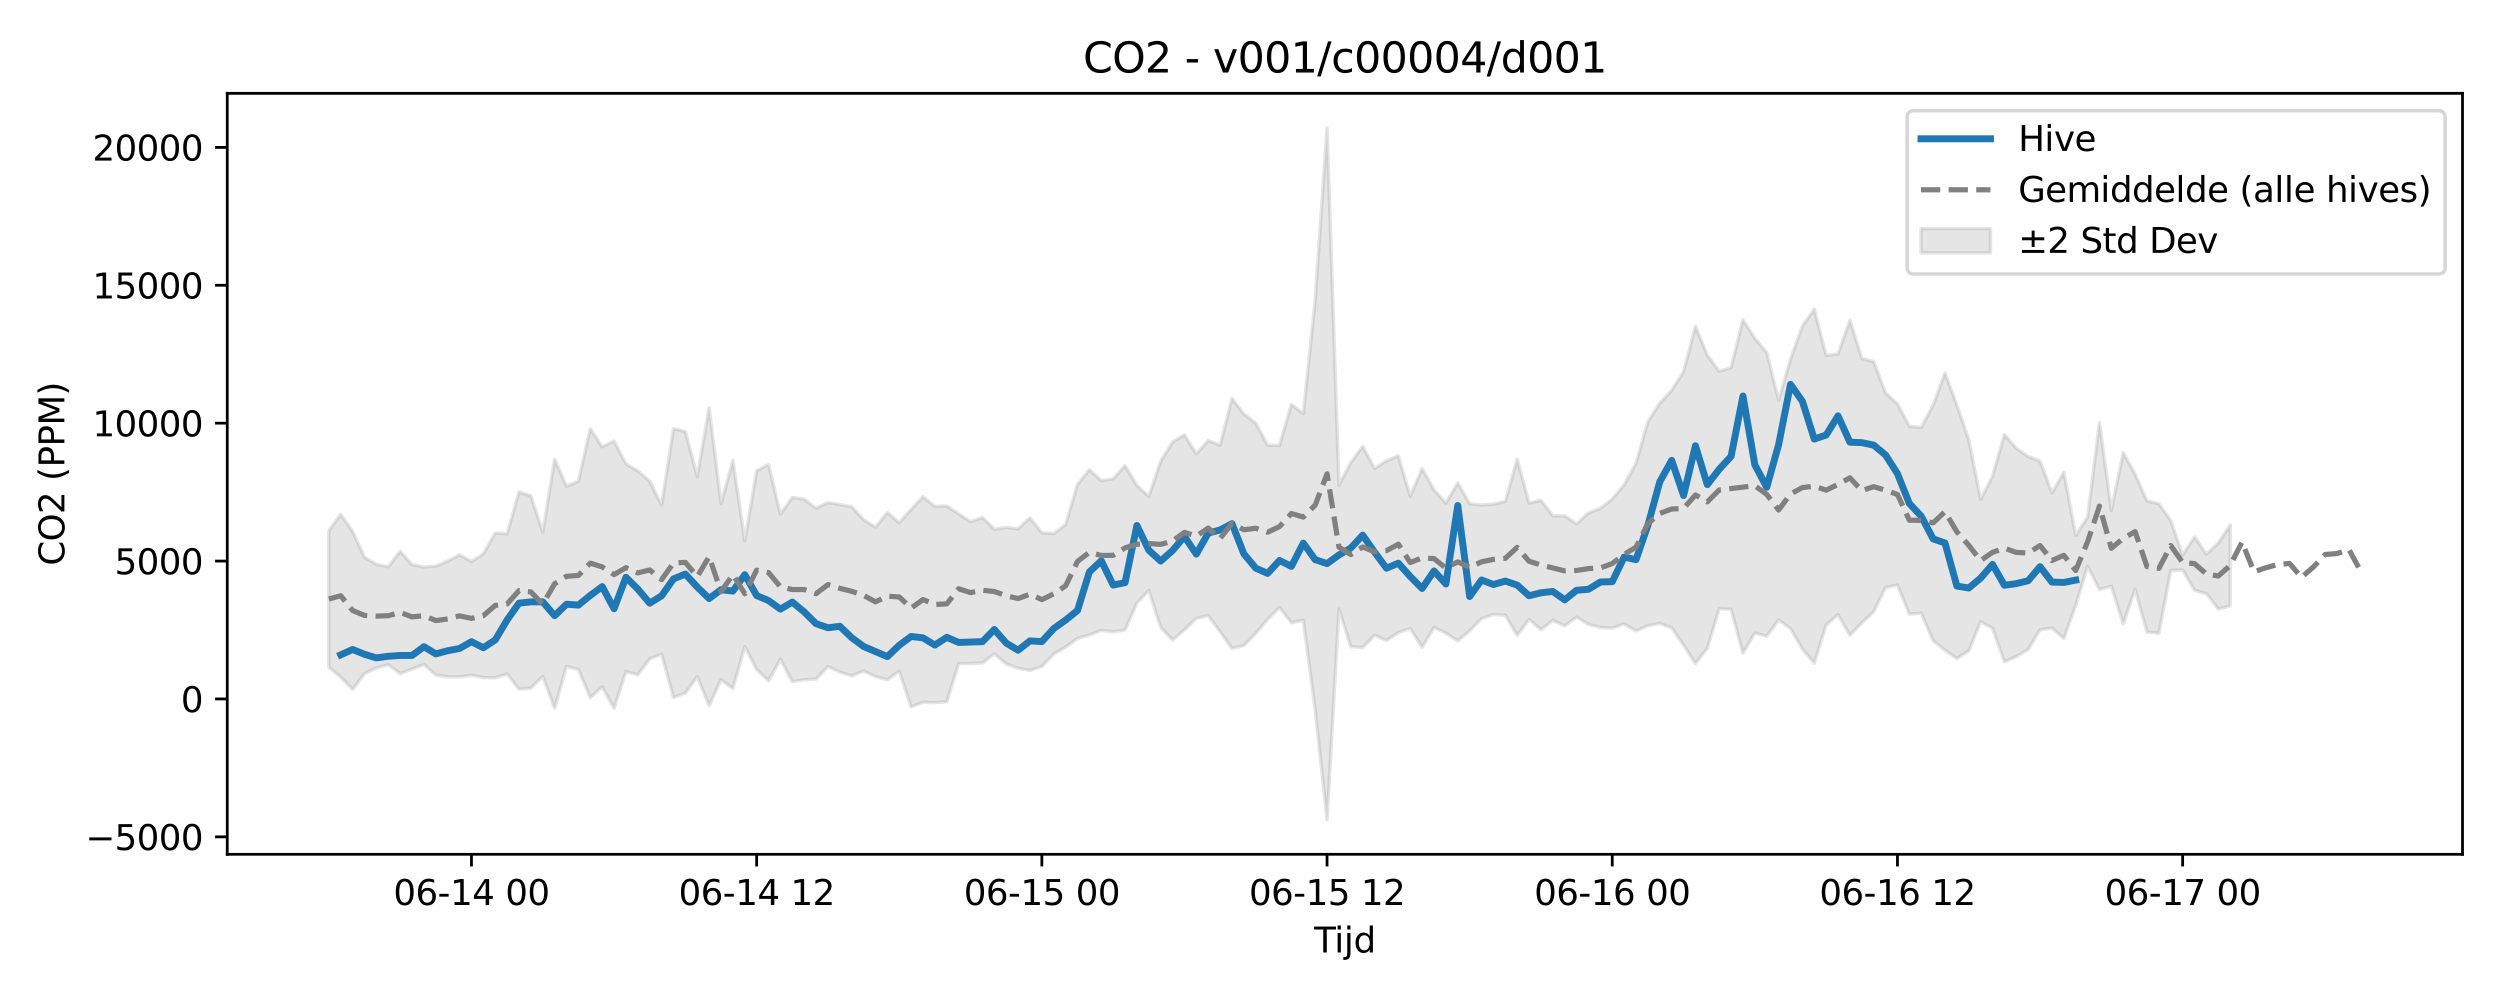 <?xml version="1.0" encoding="utf-8" standalone="no"?>
<!DOCTYPE svg PUBLIC "-//W3C//DTD SVG 1.1//EN"
  "http://www.w3.org/Graphics/SVG/1.1/DTD/svg11.dtd">
<svg xmlns:xlink="http://www.w3.org/1999/xlink" width="720pt" height="288pt" viewBox="0 0 720 288" xmlns="http://www.w3.org/2000/svg" version="1.1">
 <defs>
  <style type="text/css">*{stroke-linejoin: round; stroke-linecap: butt}</style>
 </defs>
 <g id="figure_1">
  <g id="patch_1">
   <path d="M 0 288 
L 720 288 
L 720 0 
L 0 0 
z
" style="fill: #ffffff"/>
  </g>
  <g id="axes_1">
   <g id="patch_2">
    <path d="M 65.45 246.04 
L 709.2 246.04 
L 709.2 26.88 
L 65.45 26.88 
z
" style="fill: #ffffff"/>
   </g>
   <g id="FillBetweenPolyCollection_1">
    <defs>
     <path id="m2d77e37fbf" d="M 94.711 -135.153 
L 94.711 -95.793 
L 98.134 -92.974 
L 101.556 -89.428 
L 104.979 -93.991 
L 108.401 -95.638 
L 111.823 -96.574 
L 115.246 -93.991 
L 118.668 -95.302 
L 122.09 -96.642 
L 125.513 -93.584 
L 128.935 -93.06 
L 132.358 -93.038 
L 135.78 -93.54 
L 139.202 -92.862 
L 142.625 -92.791 
L 146.047 -93.883 
L 149.469 -89.518 
L 152.892 -89.83 
L 156.314 -93.233 
L 159.737 -84.032 
L 163.159 -96.089 
L 166.581 -95.165 
L 170.004 -87.108 
L 173.426 -90.154 
L 176.849 -84.032 
L 180.271 -94.606 
L 183.693 -93.648 
L 187.116 -98.287 
L 190.538 -99.565 
L 193.96 -87.158 
L 197.383 -88.367 
L 200.805 -93.163 
L 204.228 -84.778 
L 207.65 -92.229 
L 211.072 -89.687 
L 214.495 -101.799 
L 217.917 -95.17 
L 221.339 -91.95 
L 224.762 -98.112 
L 228.184 -91.698 
L 231.607 -92.192 
L 235.029 -92.432 
L 238.451 -96.026 
L 241.874 -94.453 
L 245.296 -93.35 
L 248.719 -94.751 
L 252.141 -93.149 
L 255.563 -92.214 
L 258.986 -94.69 
L 262.408 -84.427 
L 265.83 -85.749 
L 269.253 -85.642 
L 272.675 -85.922 
L 276.098 -96.878 
L 279.52 -96.915 
L 282.942 -97.052 
L 286.365 -99.702 
L 289.787 -96.78 
L 293.21 -95.551 
L 296.632 -94.89 
L 300.054 -96.06 
L 303.477 -99.667 
L 306.899 -101.636 
L 310.321 -104.149 
L 313.744 -105.129 
L 317.166 -106.464 
L 320.589 -106.031 
L 324.011 -106.551 
L 327.433 -114.322 
L 330.856 -117.931 
L 334.278 -107.316 
L 337.7 -103.682 
L 341.123 -106.59 
L 344.545 -109.899 
L 347.968 -110.711 
L 351.39 -106.063 
L 354.812 -101.258 
L 358.235 -102.054 
L 361.657 -105.59 
L 365.08 -109.633 
L 368.502 -113.046 
L 371.924 -108.654 
L 375.347 -109.371 
L 378.769 -83.58 
L 382.191 -51.922 
L 385.614 -112.604 
L 389.036 -101.773 
L 392.459 -101.484 
L 395.881 -105.042 
L 399.303 -103.551 
L 402.726 -105.84 
L 406.148 -106.954 
L 409.57 -101.615 
L 412.993 -107.307 
L 416.415 -105.653 
L 419.838 -103.421 
L 423.26 -106.327 
L 426.682 -109.816 
L 430.105 -111.025 
L 433.527 -110.796 
L 436.95 -105.009 
L 440.372 -109.615 
L 443.794 -106.638 
L 447.217 -109.355 
L 450.639 -107.757 
L 454.061 -110.27 
L 457.484 -108.201 
L 460.906 -107.299 
L 464.329 -107.111 
L 467.751 -108.323 
L 471.173 -106.271 
L 474.596 -107.834 
L 478.018 -108.431 
L 481.44 -107.189 
L 484.863 -102.196 
L 488.285 -96.897 
L 491.708 -101.253 
L 495.13 -112.696 
L 498.552 -112.519 
L 501.975 -99.861 
L 505.397 -105.693 
L 508.82 -104.758 
L 512.242 -109.466 
L 515.664 -106.975 
L 519.087 -101.075 
L 522.509 -97.002 
L 525.931 -108.002 
L 529.354 -110.962 
L 532.776 -105.039 
L 536.199 -108.609 
L 539.621 -111.819 
L 543.043 -118.778 
L 546.466 -119.501 
L 549.888 -111.116 
L 553.311 -111.425 
L 556.733 -103.491 
L 560.155 -100.711 
L 563.578 -98.356 
L 567 -100.538 
L 570.422 -108.984 
L 573.845 -107.026 
L 577.267 -97.409 
L 580.69 -98.893 
L 584.112 -100.966 
L 587.534 -106.58 
L 590.957 -107.15 
L 594.379 -104.107 
L 597.801 -113.606 
L 601.224 -124.94 
L 604.646 -118.188 
L 608.069 -119.208 
L 611.491 -108.297 
L 614.913 -118.307 
L 618.336 -105.935 
L 621.758 -105.678 
L 625.181 -123.689 
L 628.603 -123.848 
L 632.025 -117.997 
L 635.448 -117.005 
L 638.87 -112.597 
L 642.292 -113.533 
L 642.292 -136.773 
L 642.292 -136.773 
L 638.87 -131.624 
L 635.448 -128.357 
L 632.025 -133.356 
L 628.603 -128.116 
L 625.181 -138.082 
L 621.758 -142.924 
L 618.336 -143.721 
L 614.913 -151.457 
L 611.491 -157.607 
L 608.069 -140.961 
L 604.646 -166.285 
L 601.224 -139.018 
L 597.801 -133.773 
L 594.379 -152.015 
L 590.957 -146.021 
L 587.534 -155.19 
L 584.112 -156.514 
L 580.69 -158.899 
L 577.267 -162.836 
L 573.845 -150.833 
L 570.422 -144.131 
L 567 -161.365 
L 563.578 -171.324 
L 560.155 -180.578 
L 556.733 -171.322 
L 553.311 -164.854 
L 549.888 -165.238 
L 546.466 -171.685 
L 543.043 -174.815 
L 539.621 -183.863 
L 536.199 -184.768 
L 532.776 -195.735 
L 529.354 -186.06 
L 525.931 -185.655 
L 522.509 -198.959 
L 519.087 -194.086 
L 515.664 -184.501 
L 512.242 -172.765 
L 508.82 -186.476 
L 505.397 -190.555 
L 501.975 -195.904 
L 498.552 -182.135 
L 495.13 -181.066 
L 491.708 -185.698 
L 488.285 -193.991 
L 484.863 -180.906 
L 481.44 -175.632 
L 478.018 -171.829 
L 474.596 -166.573 
L 471.173 -154.562 
L 467.751 -148.34 
L 464.329 -144.297 
L 460.906 -141.555 
L 457.484 -140.299 
L 454.061 -137.127 
L 450.639 -139.417 
L 447.217 -139.465 
L 443.794 -143.922 
L 440.372 -143.095 
L 436.95 -155.714 
L 433.527 -143.597 
L 430.105 -142.789 
L 426.682 -142.579 
L 423.26 -142.916 
L 419.838 -148.944 
L 416.415 -143.097 
L 412.993 -146.927 
L 409.57 -153.07 
L 406.148 -145.032 
L 402.726 -156.709 
L 399.303 -155.269 
L 395.881 -153.07 
L 392.459 -159.448 
L 389.036 -154.785 
L 385.614 -148.272 
L 382.191 -251.158 
L 378.769 -201.471 
L 375.347 -168.814 
L 371.924 -171.554 
L 368.502 -159.676 
L 365.08 -159.793 
L 361.657 -166.129 
L 358.235 -168.806 
L 354.812 -173.262 
L 351.39 -159.774 
L 347.968 -161.117 
L 344.545 -157.29 
L 341.123 -162.764 
L 337.7 -160.688 
L 334.278 -155.123 
L 330.856 -145.018 
L 327.433 -148.195 
L 324.011 -153.881 
L 320.589 -150.111 
L 317.166 -149.572 
L 313.744 -152.716 
L 310.321 -148.492 
L 306.899 -136.922 
L 303.477 -134.307 
L 300.054 -134.569 
L 296.632 -138.863 
L 293.21 -135.698 
L 289.787 -136.073 
L 286.365 -135.585 
L 282.942 -138.949 
L 279.52 -137.73 
L 276.098 -139.997 
L 272.675 -142.263 
L 269.253 -142.143 
L 265.83 -144.918 
L 262.408 -141.291 
L 258.986 -137.456 
L 255.563 -140.391 
L 252.141 -136.173 
L 248.719 -138.328 
L 245.296 -142.071 
L 241.874 -142.677 
L 238.451 -143.262 
L 235.029 -141.618 
L 231.607 -144.251 
L 228.184 -144.74 
L 224.762 -139.885 
L 221.339 -154.225 
L 217.917 -152.444 
L 214.495 -132.227 
L 211.072 -155.365 
L 207.65 -142.961 
L 204.228 -170.58 
L 200.805 -150.699 
L 197.383 -163.714 
L 193.96 -164.545 
L 190.538 -142.55 
L 187.116 -149.415 
L 183.693 -152.381 
L 180.271 -154.407 
L 176.849 -160.992 
L 173.426 -159.312 
L 170.004 -164.528 
L 166.581 -149.386 
L 163.159 -147.965 
L 159.737 -155.733 
L 156.314 -134.748 
L 152.892 -145.217 
L 149.469 -146.291 
L 146.047 -134.232 
L 142.625 -134.483 
L 139.202 -128.479 
L 135.78 -126.27 
L 132.358 -128.215 
L 128.935 -126.431 
L 125.513 -124.966 
L 122.09 -124.707 
L 118.668 -125.381 
L 115.246 -129.242 
L 111.823 -124.782 
L 108.401 -125.475 
L 104.979 -127.518 
L 101.556 -134.918 
L 98.134 -139.876 
L 94.711 -135.153 
z
" style="stroke: #808080; stroke-opacity: 0.2"/>
    </defs>
    <g clip-path="url(#peee361e57f)">
     <use xlink:href="#m2d77e37fbf" x="0" y="288" style="fill: #808080; fill-opacity: 0.2; stroke: #808080; stroke-opacity: 0.2"/>
    </g>
   </g>
   <g id="matplotlib.axis_1">
    <g id="xtick_1">
     <g id="line2d_1">
      <defs>
       <path id="m33b4b1e307" d="M 0 0 
L 0 3.5 
" style="stroke: #000000; stroke-width: 0.8"/>
      </defs>
      <g>
       <use xlink:href="#m33b4b1e307" x="135.78" y="246.04" style="stroke: #000000; stroke-width: 0.8"/>
      </g>
     </g>
     <g id="text_1">
      <!-- 06-14 00 -->
      <g transform="translate(113.299 260.638) scale(0.1 -0.1)">
       <defs>
        <path id="DejaVuSans-30" d="M 2034 4250 
Q 1547 4250 1301 3770 
Q 1056 3291 1056 2328 
Q 1056 1369 1301 889 
Q 1547 409 2034 409 
Q 2525 409 2770 889 
Q 3016 1369 3016 2328 
Q 3016 3291 2770 3770 
Q 2525 4250 2034 4250 
z
M 2034 4750 
Q 2819 4750 3233 4129 
Q 3647 3509 3647 2328 
Q 3647 1150 3233 529 
Q 2819 -91 2034 -91 
Q 1250 -91 836 529 
Q 422 1150 422 2328 
Q 422 3509 836 4129 
Q 1250 4750 2034 4750 
z
" transform="scale(0.016)"/>
        <path id="DejaVuSans-36" d="M 2113 2584 
Q 1688 2584 1439 2293 
Q 1191 2003 1191 1497 
Q 1191 994 1439 701 
Q 1688 409 2113 409 
Q 2538 409 2786 701 
Q 3034 994 3034 1497 
Q 3034 2003 2786 2293 
Q 2538 2584 2113 2584 
z
M 3366 4563 
L 3366 3988 
Q 3128 4100 2886 4159 
Q 2644 4219 2406 4219 
Q 1781 4219 1451 3797 
Q 1122 3375 1075 2522 
Q 1259 2794 1537 2939 
Q 1816 3084 2150 3084 
Q 2853 3084 3261 2657 
Q 3669 2231 3669 1497 
Q 3669 778 3244 343 
Q 2819 -91 2113 -91 
Q 1303 -91 875 529 
Q 447 1150 447 2328 
Q 447 3434 972 4092 
Q 1497 4750 2381 4750 
Q 2619 4750 2861 4703 
Q 3103 4656 3366 4563 
z
" transform="scale(0.016)"/>
        <path id="DejaVuSans-2d" d="M 313 2009 
L 1997 2009 
L 1997 1497 
L 313 1497 
L 313 2009 
z
" transform="scale(0.016)"/>
        <path id="DejaVuSans-31" d="M 794 531 
L 1825 531 
L 1825 4091 
L 703 3866 
L 703 4441 
L 1819 4666 
L 2450 4666 
L 2450 531 
L 3481 531 
L 3481 0 
L 794 0 
L 794 531 
z
" transform="scale(0.016)"/>
        <path id="DejaVuSans-34" d="M 2419 4116 
L 825 1625 
L 2419 1625 
L 2419 4116 
z
M 2253 4666 
L 3047 4666 
L 3047 1625 
L 3713 1625 
L 3713 1100 
L 3047 1100 
L 3047 0 
L 2419 0 
L 2419 1100 
L 313 1100 
L 313 1709 
L 2253 4666 
z
" transform="scale(0.016)"/>
        <path id="DejaVuSans-20" transform="scale(0.016)"/>
       </defs>
       <use xlink:href="#DejaVuSans-30"/>
       <use xlink:href="#DejaVuSans-36" transform="translate(63.623 0)"/>
       <use xlink:href="#DejaVuSans-2d" transform="translate(127.246 0)"/>
       <use xlink:href="#DejaVuSans-31" transform="translate(163.33 0)"/>
       <use xlink:href="#DejaVuSans-34" transform="translate(226.953 0)"/>
       <use xlink:href="#DejaVuSans-20" transform="translate(290.576 0)"/>
       <use xlink:href="#DejaVuSans-30" transform="translate(322.363 0)"/>
       <use xlink:href="#DejaVuSans-30" transform="translate(385.986 0)"/>
      </g>
     </g>
    </g>
    <g id="xtick_2">
     <g id="line2d_2">
      <g>
       <use xlink:href="#m33b4b1e307" x="217.917" y="246.04" style="stroke: #000000; stroke-width: 0.8"/>
      </g>
     </g>
     <g id="text_2">
      <!-- 06-14 12 -->
      <g transform="translate(195.437 260.638) scale(0.1 -0.1)">
       <defs>
        <path id="DejaVuSans-32" d="M 1228 531 
L 3431 531 
L 3431 0 
L 469 0 
L 469 531 
Q 828 903 1448 1529 
Q 2069 2156 2228 2338 
Q 2531 2678 2651 2914 
Q 2772 3150 2772 3378 
Q 2772 3750 2511 3984 
Q 2250 4219 1831 4219 
Q 1534 4219 1204 4116 
Q 875 4013 500 3803 
L 500 4441 
Q 881 4594 1212 4672 
Q 1544 4750 1819 4750 
Q 2544 4750 2975 4387 
Q 3406 4025 3406 3419 
Q 3406 3131 3298 2873 
Q 3191 2616 2906 2266 
Q 2828 2175 2409 1742 
Q 1991 1309 1228 531 
z
" transform="scale(0.016)"/>
       </defs>
       <use xlink:href="#DejaVuSans-30"/>
       <use xlink:href="#DejaVuSans-36" transform="translate(63.623 0)"/>
       <use xlink:href="#DejaVuSans-2d" transform="translate(127.246 0)"/>
       <use xlink:href="#DejaVuSans-31" transform="translate(163.33 0)"/>
       <use xlink:href="#DejaVuSans-34" transform="translate(226.953 0)"/>
       <use xlink:href="#DejaVuSans-20" transform="translate(290.576 0)"/>
       <use xlink:href="#DejaVuSans-31" transform="translate(322.363 0)"/>
       <use xlink:href="#DejaVuSans-32" transform="translate(385.986 0)"/>
      </g>
     </g>
    </g>
    <g id="xtick_3">
     <g id="line2d_3">
      <g>
       <use xlink:href="#m33b4b1e307" x="300.054" y="246.04" style="stroke: #000000; stroke-width: 0.8"/>
      </g>
     </g>
     <g id="text_3">
      <!-- 06-15 00 -->
      <g transform="translate(277.574 260.638) scale(0.1 -0.1)">
       <defs>
        <path id="DejaVuSans-35" d="M 691 4666 
L 3169 4666 
L 3169 4134 
L 1269 4134 
L 1269 2991 
Q 1406 3038 1543 3061 
Q 1681 3084 1819 3084 
Q 2600 3084 3056 2656 
Q 3513 2228 3513 1497 
Q 3513 744 3044 326 
Q 2575 -91 1722 -91 
Q 1428 -91 1123 -41 
Q 819 9 494 109 
L 494 744 
Q 775 591 1075 516 
Q 1375 441 1709 441 
Q 2250 441 2565 725 
Q 2881 1009 2881 1497 
Q 2881 1984 2565 2268 
Q 2250 2553 1709 2553 
Q 1456 2553 1204 2497 
Q 953 2441 691 2322 
L 691 4666 
z
" transform="scale(0.016)"/>
       </defs>
       <use xlink:href="#DejaVuSans-30"/>
       <use xlink:href="#DejaVuSans-36" transform="translate(63.623 0)"/>
       <use xlink:href="#DejaVuSans-2d" transform="translate(127.246 0)"/>
       <use xlink:href="#DejaVuSans-31" transform="translate(163.33 0)"/>
       <use xlink:href="#DejaVuSans-35" transform="translate(226.953 0)"/>
       <use xlink:href="#DejaVuSans-20" transform="translate(290.576 0)"/>
       <use xlink:href="#DejaVuSans-30" transform="translate(322.363 0)"/>
       <use xlink:href="#DejaVuSans-30" transform="translate(385.986 0)"/>
      </g>
     </g>
    </g>
    <g id="xtick_4">
     <g id="line2d_4">
      <g>
       <use xlink:href="#m33b4b1e307" x="382.191" y="246.04" style="stroke: #000000; stroke-width: 0.8"/>
      </g>
     </g>
     <g id="text_4">
      <!-- 06-15 12 -->
      <g transform="translate(359.711 260.638) scale(0.1 -0.1)">
       <use xlink:href="#DejaVuSans-30"/>
       <use xlink:href="#DejaVuSans-36" transform="translate(63.623 0)"/>
       <use xlink:href="#DejaVuSans-2d" transform="translate(127.246 0)"/>
       <use xlink:href="#DejaVuSans-31" transform="translate(163.33 0)"/>
       <use xlink:href="#DejaVuSans-35" transform="translate(226.953 0)"/>
       <use xlink:href="#DejaVuSans-20" transform="translate(290.576 0)"/>
       <use xlink:href="#DejaVuSans-31" transform="translate(322.363 0)"/>
       <use xlink:href="#DejaVuSans-32" transform="translate(385.986 0)"/>
      </g>
     </g>
    </g>
    <g id="xtick_5">
     <g id="line2d_5">
      <g>
       <use xlink:href="#m33b4b1e307" x="464.329" y="246.04" style="stroke: #000000; stroke-width: 0.8"/>
      </g>
     </g>
     <g id="text_5">
      <!-- 06-16 00 -->
      <g transform="translate(441.848 260.638) scale(0.1 -0.1)">
       <use xlink:href="#DejaVuSans-30"/>
       <use xlink:href="#DejaVuSans-36" transform="translate(63.623 0)"/>
       <use xlink:href="#DejaVuSans-2d" transform="translate(127.246 0)"/>
       <use xlink:href="#DejaVuSans-31" transform="translate(163.33 0)"/>
       <use xlink:href="#DejaVuSans-36" transform="translate(226.953 0)"/>
       <use xlink:href="#DejaVuSans-20" transform="translate(290.576 0)"/>
       <use xlink:href="#DejaVuSans-30" transform="translate(322.363 0)"/>
       <use xlink:href="#DejaVuSans-30" transform="translate(385.986 0)"/>
      </g>
     </g>
    </g>
    <g id="xtick_6">
     <g id="line2d_6">
      <g>
       <use xlink:href="#m33b4b1e307" x="546.466" y="246.04" style="stroke: #000000; stroke-width: 0.8"/>
      </g>
     </g>
     <g id="text_6">
      <!-- 06-16 12 -->
      <g transform="translate(523.985 260.638) scale(0.1 -0.1)">
       <use xlink:href="#DejaVuSans-30"/>
       <use xlink:href="#DejaVuSans-36" transform="translate(63.623 0)"/>
       <use xlink:href="#DejaVuSans-2d" transform="translate(127.246 0)"/>
       <use xlink:href="#DejaVuSans-31" transform="translate(163.33 0)"/>
       <use xlink:href="#DejaVuSans-36" transform="translate(226.953 0)"/>
       <use xlink:href="#DejaVuSans-20" transform="translate(290.576 0)"/>
       <use xlink:href="#DejaVuSans-31" transform="translate(322.363 0)"/>
       <use xlink:href="#DejaVuSans-32" transform="translate(385.986 0)"/>
      </g>
     </g>
    </g>
    <g id="xtick_7">
     <g id="line2d_7">
      <g>
       <use xlink:href="#m33b4b1e307" x="628.603" y="246.04" style="stroke: #000000; stroke-width: 0.8"/>
      </g>
     </g>
     <g id="text_7">
      <!-- 06-17 00 -->
      <g transform="translate(606.122 260.638) scale(0.1 -0.1)">
       <defs>
        <path id="DejaVuSans-37" d="M 525 4666 
L 3525 4666 
L 3525 4397 
L 1831 0 
L 1172 0 
L 2766 4134 
L 525 4134 
L 525 4666 
z
" transform="scale(0.016)"/>
       </defs>
       <use xlink:href="#DejaVuSans-30"/>
       <use xlink:href="#DejaVuSans-36" transform="translate(63.623 0)"/>
       <use xlink:href="#DejaVuSans-2d" transform="translate(127.246 0)"/>
       <use xlink:href="#DejaVuSans-31" transform="translate(163.33 0)"/>
       <use xlink:href="#DejaVuSans-37" transform="translate(226.953 0)"/>
       <use xlink:href="#DejaVuSans-20" transform="translate(290.576 0)"/>
       <use xlink:href="#DejaVuSans-30" transform="translate(322.363 0)"/>
       <use xlink:href="#DejaVuSans-30" transform="translate(385.986 0)"/>
      </g>
     </g>
    </g>
    <g id="text_8">
     <!-- Tijd -->
     <g transform="translate(378.475 274.317) scale(0.1 -0.1)">
      <defs>
       <path id="DejaVuSans-54" d="M -19 4666 
L 3928 4666 
L 3928 4134 
L 2272 4134 
L 2272 0 
L 1638 0 
L 1638 4134 
L -19 4134 
L -19 4666 
z
" transform="scale(0.016)"/>
       <path id="DejaVuSans-69" d="M 603 3500 
L 1178 3500 
L 1178 0 
L 603 0 
L 603 3500 
z
M 603 4863 
L 1178 4863 
L 1178 4134 
L 603 4134 
L 603 4863 
z
" transform="scale(0.016)"/>
       <path id="DejaVuSans-6a" d="M 603 3500 
L 1178 3500 
L 1178 -63 
Q 1178 -731 923 -1031 
Q 669 -1331 103 -1331 
L -116 -1331 
L -116 -844 
L 38 -844 
Q 366 -844 484 -692 
Q 603 -541 603 -63 
L 603 3500 
z
M 603 4863 
L 1178 4863 
L 1178 4134 
L 603 4134 
L 603 4863 
z
" transform="scale(0.016)"/>
       <path id="DejaVuSans-64" d="M 2906 2969 
L 2906 4863 
L 3481 4863 
L 3481 0 
L 2906 0 
L 2906 525 
Q 2725 213 2448 61 
Q 2172 -91 1784 -91 
Q 1150 -91 751 415 
Q 353 922 353 1747 
Q 353 2572 751 3078 
Q 1150 3584 1784 3584 
Q 2172 3584 2448 3432 
Q 2725 3281 2906 2969 
z
M 947 1747 
Q 947 1113 1208 752 
Q 1469 391 1925 391 
Q 2381 391 2643 752 
Q 2906 1113 2906 1747 
Q 2906 2381 2643 2742 
Q 2381 3103 1925 3103 
Q 1469 3103 1208 2742 
Q 947 2381 947 1747 
z
" transform="scale(0.016)"/>
      </defs>
      <use xlink:href="#DejaVuSans-54"/>
      <use xlink:href="#DejaVuSans-69" transform="translate(57.959 0)"/>
      <use xlink:href="#DejaVuSans-6a" transform="translate(85.742 0)"/>
      <use xlink:href="#DejaVuSans-64" transform="translate(113.525 0)"/>
     </g>
    </g>
   </g>
   <g id="matplotlib.axis_2">
    <g id="ytick_1">
     <g id="line2d_8">
      <defs>
       <path id="m86d28ad790" d="M 0 0 
L -3.5 0 
" style="stroke: #000000; stroke-width: 0.8"/>
      </defs>
      <g>
       <use xlink:href="#m86d28ad790" x="65.45" y="241.011" style="stroke: #000000; stroke-width: 0.8"/>
      </g>
     </g>
     <g id="text_9">
      <!-- −5000 -->
      <g transform="translate(24.62 244.81) scale(0.1 -0.1)">
       <defs>
        <path id="DejaVuSans-2212" d="M 678 2272 
L 4684 2272 
L 4684 1741 
L 678 1741 
L 678 2272 
z
" transform="scale(0.016)"/>
       </defs>
       <use xlink:href="#DejaVuSans-2212"/>
       <use xlink:href="#DejaVuSans-35" transform="translate(83.789 0)"/>
       <use xlink:href="#DejaVuSans-30" transform="translate(147.412 0)"/>
       <use xlink:href="#DejaVuSans-30" transform="translate(211.035 0)"/>
       <use xlink:href="#DejaVuSans-30" transform="translate(274.658 0)"/>
      </g>
     </g>
    </g>
    <g id="ytick_2">
     <g id="line2d_9">
      <g>
       <use xlink:href="#m86d28ad790" x="65.45" y="201.298" style="stroke: #000000; stroke-width: 0.8"/>
      </g>
     </g>
     <g id="text_10">
      <!-- 0 -->
      <g transform="translate(52.087 205.098) scale(0.1 -0.1)">
       <use xlink:href="#DejaVuSans-30"/>
      </g>
     </g>
    </g>
    <g id="ytick_3">
     <g id="line2d_10">
      <g>
       <use xlink:href="#m86d28ad790" x="65.45" y="161.586" style="stroke: #000000; stroke-width: 0.8"/>
      </g>
     </g>
     <g id="text_11">
      <!-- 5000 -->
      <g transform="translate(33 165.385) scale(0.1 -0.1)">
       <use xlink:href="#DejaVuSans-35"/>
       <use xlink:href="#DejaVuSans-30" transform="translate(63.623 0)"/>
       <use xlink:href="#DejaVuSans-30" transform="translate(127.246 0)"/>
       <use xlink:href="#DejaVuSans-30" transform="translate(190.869 0)"/>
      </g>
     </g>
    </g>
    <g id="ytick_4">
     <g id="line2d_11">
      <g>
       <use xlink:href="#m86d28ad790" x="65.45" y="121.874" style="stroke: #000000; stroke-width: 0.8"/>
      </g>
     </g>
     <g id="text_12">
      <!-- 10000 -->
      <g transform="translate(26.637 125.673) scale(0.1 -0.1)">
       <use xlink:href="#DejaVuSans-31"/>
       <use xlink:href="#DejaVuSans-30" transform="translate(63.623 0)"/>
       <use xlink:href="#DejaVuSans-30" transform="translate(127.246 0)"/>
       <use xlink:href="#DejaVuSans-30" transform="translate(190.869 0)"/>
       <use xlink:href="#DejaVuSans-30" transform="translate(254.492 0)"/>
      </g>
     </g>
    </g>
    <g id="ytick_5">
     <g id="line2d_12">
      <g>
       <use xlink:href="#m86d28ad790" x="65.45" y="82.162" style="stroke: #000000; stroke-width: 0.8"/>
      </g>
     </g>
     <g id="text_13">
      <!-- 15000 -->
      <g transform="translate(26.637 85.961) scale(0.1 -0.1)">
       <use xlink:href="#DejaVuSans-31"/>
       <use xlink:href="#DejaVuSans-35" transform="translate(63.623 0)"/>
       <use xlink:href="#DejaVuSans-30" transform="translate(127.246 0)"/>
       <use xlink:href="#DejaVuSans-30" transform="translate(190.869 0)"/>
       <use xlink:href="#DejaVuSans-30" transform="translate(254.492 0)"/>
      </g>
     </g>
    </g>
    <g id="ytick_6">
     <g id="line2d_13">
      <g>
       <use xlink:href="#m86d28ad790" x="65.45" y="42.449" style="stroke: #000000; stroke-width: 0.8"/>
      </g>
     </g>
     <g id="text_14">
      <!-- 20000 -->
      <g transform="translate(26.637 46.248) scale(0.1 -0.1)">
       <use xlink:href="#DejaVuSans-32"/>
       <use xlink:href="#DejaVuSans-30" transform="translate(63.623 0)"/>
       <use xlink:href="#DejaVuSans-30" transform="translate(127.246 0)"/>
       <use xlink:href="#DejaVuSans-30" transform="translate(190.869 0)"/>
       <use xlink:href="#DejaVuSans-30" transform="translate(254.492 0)"/>
      </g>
     </g>
    </g>
    <g id="text_15">
     <!-- CO2 (PPM) -->
     <g transform="translate(18.541 162.903) rotate(-90) scale(0.1 -0.1)">
      <defs>
       <path id="DejaVuSans-43" d="M 4122 4306 
L 4122 3641 
Q 3803 3938 3442 4084 
Q 3081 4231 2675 4231 
Q 1875 4231 1450 3742 
Q 1025 3253 1025 2328 
Q 1025 1406 1450 917 
Q 1875 428 2675 428 
Q 3081 428 3442 575 
Q 3803 722 4122 1019 
L 4122 359 
Q 3791 134 3420 21 
Q 3050 -91 2638 -91 
Q 1578 -91 968 557 
Q 359 1206 359 2328 
Q 359 3453 968 4101 
Q 1578 4750 2638 4750 
Q 3056 4750 3426 4639 
Q 3797 4528 4122 4306 
z
" transform="scale(0.016)"/>
       <path id="DejaVuSans-4f" d="M 2522 4238 
Q 1834 4238 1429 3725 
Q 1025 3213 1025 2328 
Q 1025 1447 1429 934 
Q 1834 422 2522 422 
Q 3209 422 3611 934 
Q 4013 1447 4013 2328 
Q 4013 3213 3611 3725 
Q 3209 4238 2522 4238 
z
M 2522 4750 
Q 3503 4750 4090 4092 
Q 4678 3434 4678 2328 
Q 4678 1225 4090 567 
Q 3503 -91 2522 -91 
Q 1538 -91 948 565 
Q 359 1222 359 2328 
Q 359 3434 948 4092 
Q 1538 4750 2522 4750 
z
" transform="scale(0.016)"/>
       <path id="DejaVuSans-28" d="M 1984 4856 
Q 1566 4138 1362 3434 
Q 1159 2731 1159 2009 
Q 1159 1288 1364 580 
Q 1569 -128 1984 -844 
L 1484 -844 
Q 1016 -109 783 600 
Q 550 1309 550 2009 
Q 550 2706 781 3412 
Q 1013 4119 1484 4856 
L 1984 4856 
z
" transform="scale(0.016)"/>
       <path id="DejaVuSans-50" d="M 1259 4147 
L 1259 2394 
L 2053 2394 
Q 2494 2394 2734 2622 
Q 2975 2850 2975 3272 
Q 2975 3691 2734 3919 
Q 2494 4147 2053 4147 
L 1259 4147 
z
M 628 4666 
L 2053 4666 
Q 2838 4666 3239 4311 
Q 3641 3956 3641 3272 
Q 3641 2581 3239 2228 
Q 2838 1875 2053 1875 
L 1259 1875 
L 1259 0 
L 628 0 
L 628 4666 
z
" transform="scale(0.016)"/>
       <path id="DejaVuSans-4d" d="M 628 4666 
L 1569 4666 
L 2759 1491 
L 3956 4666 
L 4897 4666 
L 4897 0 
L 4281 0 
L 4281 4097 
L 3078 897 
L 2444 897 
L 1241 4097 
L 1241 0 
L 628 0 
L 628 4666 
z
" transform="scale(0.016)"/>
       <path id="DejaVuSans-29" d="M 513 4856 
L 1013 4856 
Q 1481 4119 1714 3412 
Q 1947 2706 1947 2009 
Q 1947 1309 1714 600 
Q 1481 -109 1013 -844 
L 513 -844 
Q 928 -128 1133 580 
Q 1338 1288 1338 2009 
Q 1338 2731 1133 3434 
Q 928 4138 513 4856 
z
" transform="scale(0.016)"/>
      </defs>
      <use xlink:href="#DejaVuSans-43"/>
      <use xlink:href="#DejaVuSans-4f" transform="translate(69.824 0)"/>
      <use xlink:href="#DejaVuSans-32" transform="translate(148.535 0)"/>
      <use xlink:href="#DejaVuSans-20" transform="translate(212.158 0)"/>
      <use xlink:href="#DejaVuSans-28" transform="translate(243.945 0)"/>
      <use xlink:href="#DejaVuSans-50" transform="translate(282.959 0)"/>
      <use xlink:href="#DejaVuSans-50" transform="translate(343.262 0)"/>
      <use xlink:href="#DejaVuSans-4d" transform="translate(403.564 0)"/>
      <use xlink:href="#DejaVuSans-29" transform="translate(489.844 0)"/>
     </g>
    </g>
   </g>
   <g id="line2d_14">
    <path d="M 98.134 188.593 
L 101.556 187.047 
L 104.979 188.437 
L 108.401 189.472 
L 111.823 189.011 
L 115.246 188.768 
L 118.668 188.779 
L 122.09 186.245 
L 125.513 188.31 
L 128.935 187.407 
L 132.358 186.756 
L 135.78 184.805 
L 139.202 186.544 
L 142.625 184.31 
L 146.047 178.551 
L 149.469 173.704 
L 152.892 173.341 
L 156.314 173.33 
L 159.737 177.323 
L 163.159 174.021 
L 166.581 174.268 
L 170.004 171.482 
L 173.426 168.941 
L 176.849 175.311 
L 180.271 166.262 
L 183.693 169.65 
L 187.116 173.717 
L 190.538 171.596 
L 193.96 166.728 
L 197.383 165.34 
L 200.805 169.065 
L 204.228 172.38 
L 207.65 169.833 
L 211.072 170.233 
L 214.495 165.515 
L 217.917 171.52 
L 221.339 172.97 
L 224.762 175.433 
L 228.184 173.405 
L 231.607 176.236 
L 235.029 179.626 
L 238.451 180.791 
L 241.874 180.37 
L 245.296 183.658 
L 248.719 186.189 
L 255.563 189.109 
L 258.986 185.832 
L 262.408 183.293 
L 265.83 183.714 
L 269.253 185.784 
L 272.675 183.542 
L 276.098 185.022 
L 282.942 184.799 
L 286.365 181.291 
L 289.787 185.204 
L 293.21 187.269 
L 296.632 184.572 
L 300.054 184.778 
L 303.477 181.021 
L 306.899 178.58 
L 310.321 175.816 
L 313.744 164.713 
L 317.166 161.501 
L 320.589 168.501 
L 324.011 167.802 
L 327.433 151.338 
L 330.856 158.465 
L 334.278 161.586 
L 337.7 158.544 
L 341.123 154.517 
L 344.545 159.587 
L 347.968 153.551 
L 351.39 152.622 
L 354.812 150.811 
L 358.235 159.508 
L 361.657 163.625 
L 365.08 165.142 
L 368.502 161.411 
L 371.924 163.114 
L 375.347 156.418 
L 378.769 161.171 
L 382.191 162.32 
L 385.614 159.823 
L 389.036 157.824 
L 392.459 154.123 
L 395.881 159.023 
L 399.303 163.641 
L 402.726 162.198 
L 406.148 166.042 
L 409.57 169.484 
L 412.993 164.432 
L 416.415 168.186 
L 419.838 145.598 
L 423.26 171.796 
L 426.682 167.035 
L 430.105 168.345 
L 433.527 167.35 
L 436.95 168.507 
L 440.372 171.578 
L 443.794 170.715 
L 447.217 170.339 
L 450.639 172.756 
L 454.061 169.995 
L 457.484 169.719 
L 460.906 167.622 
L 464.329 167.519 
L 467.751 160.442 
L 471.173 161.181 
L 474.596 151.266 
L 478.018 138.749 
L 481.44 132.588 
L 484.863 142.702 
L 488.285 128.381 
L 491.708 139.578 
L 495.13 135.154 
L 498.552 131.439 
L 501.975 114.051 
L 505.397 133.87 
L 508.82 140.335 
L 512.242 128.074 
L 515.664 110.704 
L 519.087 115.575 
L 522.509 126.449 
L 525.931 125.294 
L 529.354 119.769 
L 532.776 127.349 
L 536.199 127.479 
L 539.621 128.199 
L 543.043 131.039 
L 546.466 136.414 
L 549.888 145 
L 553.311 148.674 
L 556.733 155.19 
L 560.155 156.373 
L 563.578 168.785 
L 567 169.354 
L 570.422 166.497 
L 573.845 162.55 
L 577.267 168.562 
L 580.69 168.086 
L 584.112 167.244 
L 587.534 163.206 
L 590.957 167.641 
L 594.379 167.742 
L 597.801 167.066 
L 597.801 167.066 
" clip-path="url(#peee361e57f)" style="fill: none; stroke: #1f77b4; stroke-width: 2; stroke-linecap: square"/>
   </g>
   <g id="line2d_15">
    <path d="M 94.711 172.527 
L 98.134 171.575 
L 101.556 175.827 
L 104.979 177.246 
L 108.401 177.443 
L 111.823 177.322 
L 115.246 176.384 
L 118.668 177.658 
L 122.09 177.325 
L 125.513 178.725 
L 128.935 178.254 
L 132.358 177.374 
L 135.78 178.095 
L 139.202 177.33 
L 142.625 174.363 
L 146.047 173.943 
L 149.469 170.096 
L 152.892 170.476 
L 156.314 174.01 
L 159.737 168.118 
L 163.159 165.973 
L 166.581 165.724 
L 170.004 162.182 
L 173.426 163.267 
L 176.849 165.488 
L 180.271 163.493 
L 183.693 164.986 
L 187.116 164.149 
L 190.538 166.942 
L 193.96 162.149 
L 197.383 161.959 
L 200.805 166.069 
L 204.228 160.321 
L 207.65 170.405 
L 211.072 165.474 
L 214.495 170.987 
L 217.917 164.193 
L 221.339 164.913 
L 224.762 169.002 
L 228.184 169.781 
L 231.607 169.778 
L 235.029 170.975 
L 238.451 168.356 
L 241.874 169.435 
L 245.296 170.289 
L 248.719 171.46 
L 252.141 173.339 
L 255.563 171.698 
L 258.986 171.927 
L 262.408 175.141 
L 265.83 172.667 
L 269.253 174.107 
L 272.675 173.908 
L 276.098 169.563 
L 279.52 170.677 
L 282.942 170 
L 286.365 170.357 
L 289.787 171.574 
L 293.21 172.375 
L 296.632 171.124 
L 300.054 172.686 
L 303.477 171.013 
L 306.899 168.721 
L 310.321 161.679 
L 313.744 159.077 
L 317.166 159.982 
L 320.589 159.929 
L 324.011 157.784 
L 327.433 156.741 
L 330.856 156.526 
L 334.278 156.78 
L 337.7 155.815 
L 341.123 153.323 
L 344.545 154.405 
L 347.968 152.086 
L 351.39 155.081 
L 354.812 150.74 
L 358.235 152.57 
L 361.657 152.141 
L 365.08 153.287 
L 368.502 151.639 
L 371.924 147.896 
L 375.347 148.908 
L 378.769 145.475 
L 382.191 136.46 
L 385.614 157.562 
L 389.036 159.721 
L 392.459 157.534 
L 395.881 158.944 
L 399.303 158.59 
L 402.726 156.725 
L 406.148 162.007 
L 409.57 160.658 
L 412.993 160.883 
L 416.415 163.625 
L 419.838 161.817 
L 423.26 163.378 
L 426.682 161.802 
L 430.105 161.093 
L 433.527 160.803 
L 436.95 157.638 
L 440.372 161.645 
L 443.794 162.72 
L 450.639 164.413 
L 454.061 164.302 
L 457.484 163.75 
L 460.906 163.573 
L 464.329 162.296 
L 467.751 159.669 
L 471.173 157.584 
L 474.596 150.797 
L 478.018 147.87 
L 481.44 146.589 
L 484.863 146.449 
L 488.285 142.556 
L 491.708 144.525 
L 495.13 141.119 
L 505.397 139.876 
L 508.82 142.383 
L 512.242 146.885 
L 515.664 142.262 
L 519.087 140.42 
L 522.509 140.019 
L 525.931 141.171 
L 529.354 139.489 
L 532.776 137.613 
L 536.199 141.312 
L 539.621 140.159 
L 543.043 141.203 
L 546.466 142.407 
L 549.888 149.823 
L 553.311 149.861 
L 556.733 150.594 
L 560.155 147.356 
L 563.578 153.16 
L 567 157.048 
L 570.422 161.443 
L 573.845 159.07 
L 577.267 157.878 
L 580.69 159.104 
L 584.112 159.26 
L 587.534 157.115 
L 590.957 161.415 
L 594.379 159.939 
L 597.801 164.31 
L 601.224 156.021 
L 604.646 145.763 
L 608.069 157.915 
L 611.491 155.048 
L 614.913 153.118 
L 618.336 163.172 
L 621.758 163.699 
L 625.181 157.115 
L 628.603 162.018 
L 632.025 162.323 
L 635.448 165.319 
L 638.87 165.89 
L 642.292 162.847 
L 645.715 156.106 
L 649.137 164.68 
L 652.56 163.512 
L 655.982 162.579 
L 659.404 162.277 
L 662.827 166.291 
L 666.249 163.294 
L 669.671 159.691 
L 673.094 159.418 
L 676.516 158.279 
L 679.939 164.628 
L 679.939 164.628 
" clip-path="url(#peee361e57f)" style="fill: none; stroke-dasharray: 5.55,2.4; stroke-dashoffset: 0; stroke: #808080; stroke-width: 1.5"/>
   </g>
   <g id="patch_3">
    <path d="M 65.45 246.04 
L 65.45 26.88 
" style="fill: none; stroke: #000000; stroke-width: 0.8; stroke-linejoin: miter; stroke-linecap: square"/>
   </g>
   <g id="patch_4">
    <path d="M 709.2 246.04 
L 709.2 26.88 
" style="fill: none; stroke: #000000; stroke-width: 0.8; stroke-linejoin: miter; stroke-linecap: square"/>
   </g>
   <g id="patch_5">
    <path d="M 65.45 246.04 
L 709.2 246.04 
" style="fill: none; stroke: #000000; stroke-width: 0.8; stroke-linejoin: miter; stroke-linecap: square"/>
   </g>
   <g id="patch_6">
    <path d="M 65.45 26.88 
L 709.2 26.88 
" style="fill: none; stroke: #000000; stroke-width: 0.8; stroke-linejoin: miter; stroke-linecap: square"/>
   </g>
   <g id="text_16">
    <!-- CO2 - v001/c00004/d001 -->
    <g transform="translate(311.922 20.88) scale(0.12 -0.12)">
     <defs>
      <path id="DejaVuSans-76" d="M 191 3500 
L 800 3500 
L 1894 563 
L 2988 3500 
L 3597 3500 
L 2284 0 
L 1503 0 
L 191 3500 
z
" transform="scale(0.016)"/>
      <path id="DejaVuSans-2f" d="M 1625 4666 
L 2156 4666 
L 531 -594 
L 0 -594 
L 1625 4666 
z
" transform="scale(0.016)"/>
      <path id="DejaVuSans-63" d="M 3122 3366 
L 3122 2828 
Q 2878 2963 2633 3030 
Q 2388 3097 2138 3097 
Q 1578 3097 1268 2742 
Q 959 2388 959 1747 
Q 959 1106 1268 751 
Q 1578 397 2138 397 
Q 2388 397 2633 464 
Q 2878 531 3122 666 
L 3122 134 
Q 2881 22 2623 -34 
Q 2366 -91 2075 -91 
Q 1284 -91 818 406 
Q 353 903 353 1747 
Q 353 2603 823 3093 
Q 1294 3584 2113 3584 
Q 2378 3584 2631 3529 
Q 2884 3475 3122 3366 
z
" transform="scale(0.016)"/>
     </defs>
     <use xlink:href="#DejaVuSans-43"/>
     <use xlink:href="#DejaVuSans-4f" transform="translate(69.824 0)"/>
     <use xlink:href="#DejaVuSans-32" transform="translate(148.535 0)"/>
     <use xlink:href="#DejaVuSans-20" transform="translate(212.158 0)"/>
     <use xlink:href="#DejaVuSans-2d" transform="translate(243.945 0)"/>
     <use xlink:href="#DejaVuSans-20" transform="translate(280.029 0)"/>
     <use xlink:href="#DejaVuSans-76" transform="translate(311.816 0)"/>
     <use xlink:href="#DejaVuSans-30" transform="translate(370.996 0)"/>
     <use xlink:href="#DejaVuSans-30" transform="translate(434.619 0)"/>
     <use xlink:href="#DejaVuSans-31" transform="translate(498.242 0)"/>
     <use xlink:href="#DejaVuSans-2f" transform="translate(561.865 0)"/>
     <use xlink:href="#DejaVuSans-63" transform="translate(595.557 0)"/>
     <use xlink:href="#DejaVuSans-30" transform="translate(650.537 0)"/>
     <use xlink:href="#DejaVuSans-30" transform="translate(714.16 0)"/>
     <use xlink:href="#DejaVuSans-30" transform="translate(777.783 0)"/>
     <use xlink:href="#DejaVuSans-30" transform="translate(841.406 0)"/>
     <use xlink:href="#DejaVuSans-34" transform="translate(905.029 0)"/>
     <use xlink:href="#DejaVuSans-2f" transform="translate(968.652 0)"/>
     <use xlink:href="#DejaVuSans-64" transform="translate(1002.344 0)"/>
     <use xlink:href="#DejaVuSans-30" transform="translate(1065.82 0)"/>
     <use xlink:href="#DejaVuSans-30" transform="translate(1129.443 0)"/>
     <use xlink:href="#DejaVuSans-31" transform="translate(1193.066 0)"/>
    </g>
   </g>
   <g id="legend_1">
    <g id="patch_7">
     <path d="M 551.256 78.914 
L 702.2 78.914 
Q 704.2 78.914 704.2 76.914 
L 704.2 33.88 
Q 704.2 31.88 702.2 31.88 
L 551.256 31.88 
Q 549.256 31.88 549.256 33.88 
L 549.256 76.914 
Q 549.256 78.914 551.256 78.914 
z
" style="fill: #ffffff; opacity: 0.8; stroke: #cccccc; stroke-linejoin: miter"/>
    </g>
    <g id="line2d_16">
     <path d="M 553.256 39.978 
L 563.256 39.978 
L 573.256 39.978 
" style="fill: none; stroke: #1f77b4; stroke-width: 2; stroke-linecap: square"/>
    </g>
    <g id="text_17">
     <!-- Hive -->
     <g transform="translate(581.256 43.478) scale(0.1 -0.1)">
      <defs>
       <path id="DejaVuSans-48" d="M 628 4666 
L 1259 4666 
L 1259 2753 
L 3553 2753 
L 3553 4666 
L 4184 4666 
L 4184 0 
L 3553 0 
L 3553 2222 
L 1259 2222 
L 1259 0 
L 628 0 
L 628 4666 
z
" transform="scale(0.016)"/>
       <path id="DejaVuSans-65" d="M 3597 1894 
L 3597 1613 
L 953 1613 
Q 991 1019 1311 708 
Q 1631 397 2203 397 
Q 2534 397 2845 478 
Q 3156 559 3463 722 
L 3463 178 
Q 3153 47 2828 -22 
Q 2503 -91 2169 -91 
Q 1331 -91 842 396 
Q 353 884 353 1716 
Q 353 2575 817 3079 
Q 1281 3584 2069 3584 
Q 2775 3584 3186 3129 
Q 3597 2675 3597 1894 
z
M 3022 2063 
Q 3016 2534 2758 2815 
Q 2500 3097 2075 3097 
Q 1594 3097 1305 2825 
Q 1016 2553 972 2059 
L 3022 2063 
z
" transform="scale(0.016)"/>
      </defs>
      <use xlink:href="#DejaVuSans-48"/>
      <use xlink:href="#DejaVuSans-69" transform="translate(75.195 0)"/>
      <use xlink:href="#DejaVuSans-76" transform="translate(102.979 0)"/>
      <use xlink:href="#DejaVuSans-65" transform="translate(162.158 0)"/>
     </g>
    </g>
    <g id="line2d_17">
     <path d="M 553.256 54.657 
L 563.256 54.657 
L 573.256 54.657 
" style="fill: none; stroke-dasharray: 5.55,2.4; stroke-dashoffset: 0; stroke: #808080; stroke-width: 1.5"/>
    </g>
    <g id="text_18">
     <!-- Gemiddelde (alle hives) -->
     <g transform="translate(581.256 58.157) scale(0.1 -0.1)">
      <defs>
       <path id="DejaVuSans-47" d="M 3809 666 
L 3809 1919 
L 2778 1919 
L 2778 2438 
L 4434 2438 
L 4434 434 
Q 4069 175 3628 42 
Q 3188 -91 2688 -91 
Q 1594 -91 976 548 
Q 359 1188 359 2328 
Q 359 3472 976 4111 
Q 1594 4750 2688 4750 
Q 3144 4750 3555 4637 
Q 3966 4525 4313 4306 
L 4313 3634 
Q 3963 3931 3569 4081 
Q 3175 4231 2741 4231 
Q 1884 4231 1454 3753 
Q 1025 3275 1025 2328 
Q 1025 1384 1454 906 
Q 1884 428 2741 428 
Q 3075 428 3337 486 
Q 3600 544 3809 666 
z
" transform="scale(0.016)"/>
       <path id="DejaVuSans-6d" d="M 3328 2828 
Q 3544 3216 3844 3400 
Q 4144 3584 4550 3584 
Q 5097 3584 5394 3201 
Q 5691 2819 5691 2113 
L 5691 0 
L 5113 0 
L 5113 2094 
Q 5113 2597 4934 2840 
Q 4756 3084 4391 3084 
Q 3944 3084 3684 2787 
Q 3425 2491 3425 1978 
L 3425 0 
L 2847 0 
L 2847 2094 
Q 2847 2600 2669 2842 
Q 2491 3084 2119 3084 
Q 1678 3084 1418 2786 
Q 1159 2488 1159 1978 
L 1159 0 
L 581 0 
L 581 3500 
L 1159 3500 
L 1159 2956 
Q 1356 3278 1631 3431 
Q 1906 3584 2284 3584 
Q 2666 3584 2933 3390 
Q 3200 3197 3328 2828 
z
" transform="scale(0.016)"/>
       <path id="DejaVuSans-6c" d="M 603 4863 
L 1178 4863 
L 1178 0 
L 603 0 
L 603 4863 
z
" transform="scale(0.016)"/>
       <path id="DejaVuSans-61" d="M 2194 1759 
Q 1497 1759 1228 1600 
Q 959 1441 959 1056 
Q 959 750 1161 570 
Q 1363 391 1709 391 
Q 2188 391 2477 730 
Q 2766 1069 2766 1631 
L 2766 1759 
L 2194 1759 
z
M 3341 1997 
L 3341 0 
L 2766 0 
L 2766 531 
Q 2569 213 2275 61 
Q 1981 -91 1556 -91 
Q 1019 -91 701 211 
Q 384 513 384 1019 
Q 384 1609 779 1909 
Q 1175 2209 1959 2209 
L 2766 2209 
L 2766 2266 
Q 2766 2663 2505 2880 
Q 2244 3097 1772 3097 
Q 1472 3097 1187 3025 
Q 903 2953 641 2809 
L 641 3341 
Q 956 3463 1253 3523 
Q 1550 3584 1831 3584 
Q 2591 3584 2966 3190 
Q 3341 2797 3341 1997 
z
" transform="scale(0.016)"/>
       <path id="DejaVuSans-68" d="M 3513 2113 
L 3513 0 
L 2938 0 
L 2938 2094 
Q 2938 2591 2744 2837 
Q 2550 3084 2163 3084 
Q 1697 3084 1428 2787 
Q 1159 2491 1159 1978 
L 1159 0 
L 581 0 
L 581 4863 
L 1159 4863 
L 1159 2956 
Q 1366 3272 1645 3428 
Q 1925 3584 2291 3584 
Q 2894 3584 3203 3211 
Q 3513 2838 3513 2113 
z
" transform="scale(0.016)"/>
       <path id="DejaVuSans-73" d="M 2834 3397 
L 2834 2853 
Q 2591 2978 2328 3040 
Q 2066 3103 1784 3103 
Q 1356 3103 1142 2972 
Q 928 2841 928 2578 
Q 928 2378 1081 2264 
Q 1234 2150 1697 2047 
L 1894 2003 
Q 2506 1872 2764 1633 
Q 3022 1394 3022 966 
Q 3022 478 2636 193 
Q 2250 -91 1575 -91 
Q 1294 -91 989 -36 
Q 684 19 347 128 
L 347 722 
Q 666 556 975 473 
Q 1284 391 1588 391 
Q 1994 391 2212 530 
Q 2431 669 2431 922 
Q 2431 1156 2273 1281 
Q 2116 1406 1581 1522 
L 1381 1569 
Q 847 1681 609 1914 
Q 372 2147 372 2553 
Q 372 3047 722 3315 
Q 1072 3584 1716 3584 
Q 2034 3584 2315 3537 
Q 2597 3491 2834 3397 
z
" transform="scale(0.016)"/>
      </defs>
      <use xlink:href="#DejaVuSans-47"/>
      <use xlink:href="#DejaVuSans-65" transform="translate(77.49 0)"/>
      <use xlink:href="#DejaVuSans-6d" transform="translate(139.014 0)"/>
      <use xlink:href="#DejaVuSans-69" transform="translate(236.426 0)"/>
      <use xlink:href="#DejaVuSans-64" transform="translate(264.209 0)"/>
      <use xlink:href="#DejaVuSans-64" transform="translate(327.686 0)"/>
      <use xlink:href="#DejaVuSans-65" transform="translate(391.162 0)"/>
      <use xlink:href="#DejaVuSans-6c" transform="translate(452.686 0)"/>
      <use xlink:href="#DejaVuSans-64" transform="translate(480.469 0)"/>
      <use xlink:href="#DejaVuSans-65" transform="translate(543.945 0)"/>
      <use xlink:href="#DejaVuSans-20" transform="translate(605.469 0)"/>
      <use xlink:href="#DejaVuSans-28" transform="translate(637.256 0)"/>
      <use xlink:href="#DejaVuSans-61" transform="translate(676.27 0)"/>
      <use xlink:href="#DejaVuSans-6c" transform="translate(737.549 0)"/>
      <use xlink:href="#DejaVuSans-6c" transform="translate(765.332 0)"/>
      <use xlink:href="#DejaVuSans-65" transform="translate(793.115 0)"/>
      <use xlink:href="#DejaVuSans-20" transform="translate(854.639 0)"/>
      <use xlink:href="#DejaVuSans-68" transform="translate(886.426 0)"/>
      <use xlink:href="#DejaVuSans-69" transform="translate(949.805 0)"/>
      <use xlink:href="#DejaVuSans-76" transform="translate(977.588 0)"/>
      <use xlink:href="#DejaVuSans-65" transform="translate(1036.768 0)"/>
      <use xlink:href="#DejaVuSans-73" transform="translate(1098.291 0)"/>
      <use xlink:href="#DejaVuSans-29" transform="translate(1150.391 0)"/>
     </g>
    </g>
    <g id="patch_8">
     <path d="M 553.256 72.835 
L 573.256 72.835 
L 573.256 65.835 
L 553.256 65.835 
z
" style="fill: #808080; fill-opacity: 0.2; stroke: #808080; stroke-opacity: 0.2; stroke-linejoin: miter"/>
    </g>
    <g id="text_19">
     <!-- ±2 Std Dev -->
     <g transform="translate(581.256 72.835) scale(0.1 -0.1)">
      <defs>
       <path id="DejaVuSans-b1" d="M 2944 4013 
L 2944 2803 
L 4684 2803 
L 4684 2272 
L 2944 2272 
L 2944 1063 
L 2419 1063 
L 2419 2272 
L 678 2272 
L 678 2803 
L 2419 2803 
L 2419 4013 
L 2944 4013 
z
M 678 531 
L 4684 531 
L 4684 0 
L 678 0 
L 678 531 
z
" transform="scale(0.016)"/>
       <path id="DejaVuSans-53" d="M 3425 4513 
L 3425 3897 
Q 3066 4069 2747 4153 
Q 2428 4238 2131 4238 
Q 1616 4238 1336 4038 
Q 1056 3838 1056 3469 
Q 1056 3159 1242 3001 
Q 1428 2844 1947 2747 
L 2328 2669 
Q 3034 2534 3370 2195 
Q 3706 1856 3706 1288 
Q 3706 609 3251 259 
Q 2797 -91 1919 -91 
Q 1588 -91 1214 -16 
Q 841 59 441 206 
L 441 856 
Q 825 641 1194 531 
Q 1563 422 1919 422 
Q 2459 422 2753 634 
Q 3047 847 3047 1241 
Q 3047 1584 2836 1778 
Q 2625 1972 2144 2069 
L 1759 2144 
Q 1053 2284 737 2584 
Q 422 2884 422 3419 
Q 422 4038 858 4394 
Q 1294 4750 2059 4750 
Q 2388 4750 2728 4690 
Q 3069 4631 3425 4513 
z
" transform="scale(0.016)"/>
       <path id="DejaVuSans-74" d="M 1172 4494 
L 1172 3500 
L 2356 3500 
L 2356 3053 
L 1172 3053 
L 1172 1153 
Q 1172 725 1289 603 
Q 1406 481 1766 481 
L 2356 481 
L 2356 0 
L 1766 0 
Q 1100 0 847 248 
Q 594 497 594 1153 
L 594 3053 
L 172 3053 
L 172 3500 
L 594 3500 
L 594 4494 
L 1172 4494 
z
" transform="scale(0.016)"/>
       <path id="DejaVuSans-44" d="M 1259 4147 
L 1259 519 
L 2022 519 
Q 2988 519 3436 956 
Q 3884 1394 3884 2338 
Q 3884 3275 3436 3711 
Q 2988 4147 2022 4147 
L 1259 4147 
z
M 628 4666 
L 1925 4666 
Q 3281 4666 3915 4102 
Q 4550 3538 4550 2338 
Q 4550 1131 3912 565 
Q 3275 0 1925 0 
L 628 0 
L 628 4666 
z
" transform="scale(0.016)"/>
      </defs>
      <use xlink:href="#DejaVuSans-b1"/>
      <use xlink:href="#DejaVuSans-32" transform="translate(83.789 0)"/>
      <use xlink:href="#DejaVuSans-20" transform="translate(147.412 0)"/>
      <use xlink:href="#DejaVuSans-53" transform="translate(179.199 0)"/>
      <use xlink:href="#DejaVuSans-74" transform="translate(242.676 0)"/>
      <use xlink:href="#DejaVuSans-64" transform="translate(281.885 0)"/>
      <use xlink:href="#DejaVuSans-20" transform="translate(345.361 0)"/>
      <use xlink:href="#DejaVuSans-44" transform="translate(377.148 0)"/>
      <use xlink:href="#DejaVuSans-65" transform="translate(454.15 0)"/>
      <use xlink:href="#DejaVuSans-76" transform="translate(515.674 0)"/>
     </g>
    </g>
   </g>
  </g>
 </g>
 <defs>
  <clipPath id="peee361e57f">
   <rect x="65.45" y="26.88" width="643.75" height="219.16"/>
  </clipPath>
 </defs>
</svg>
